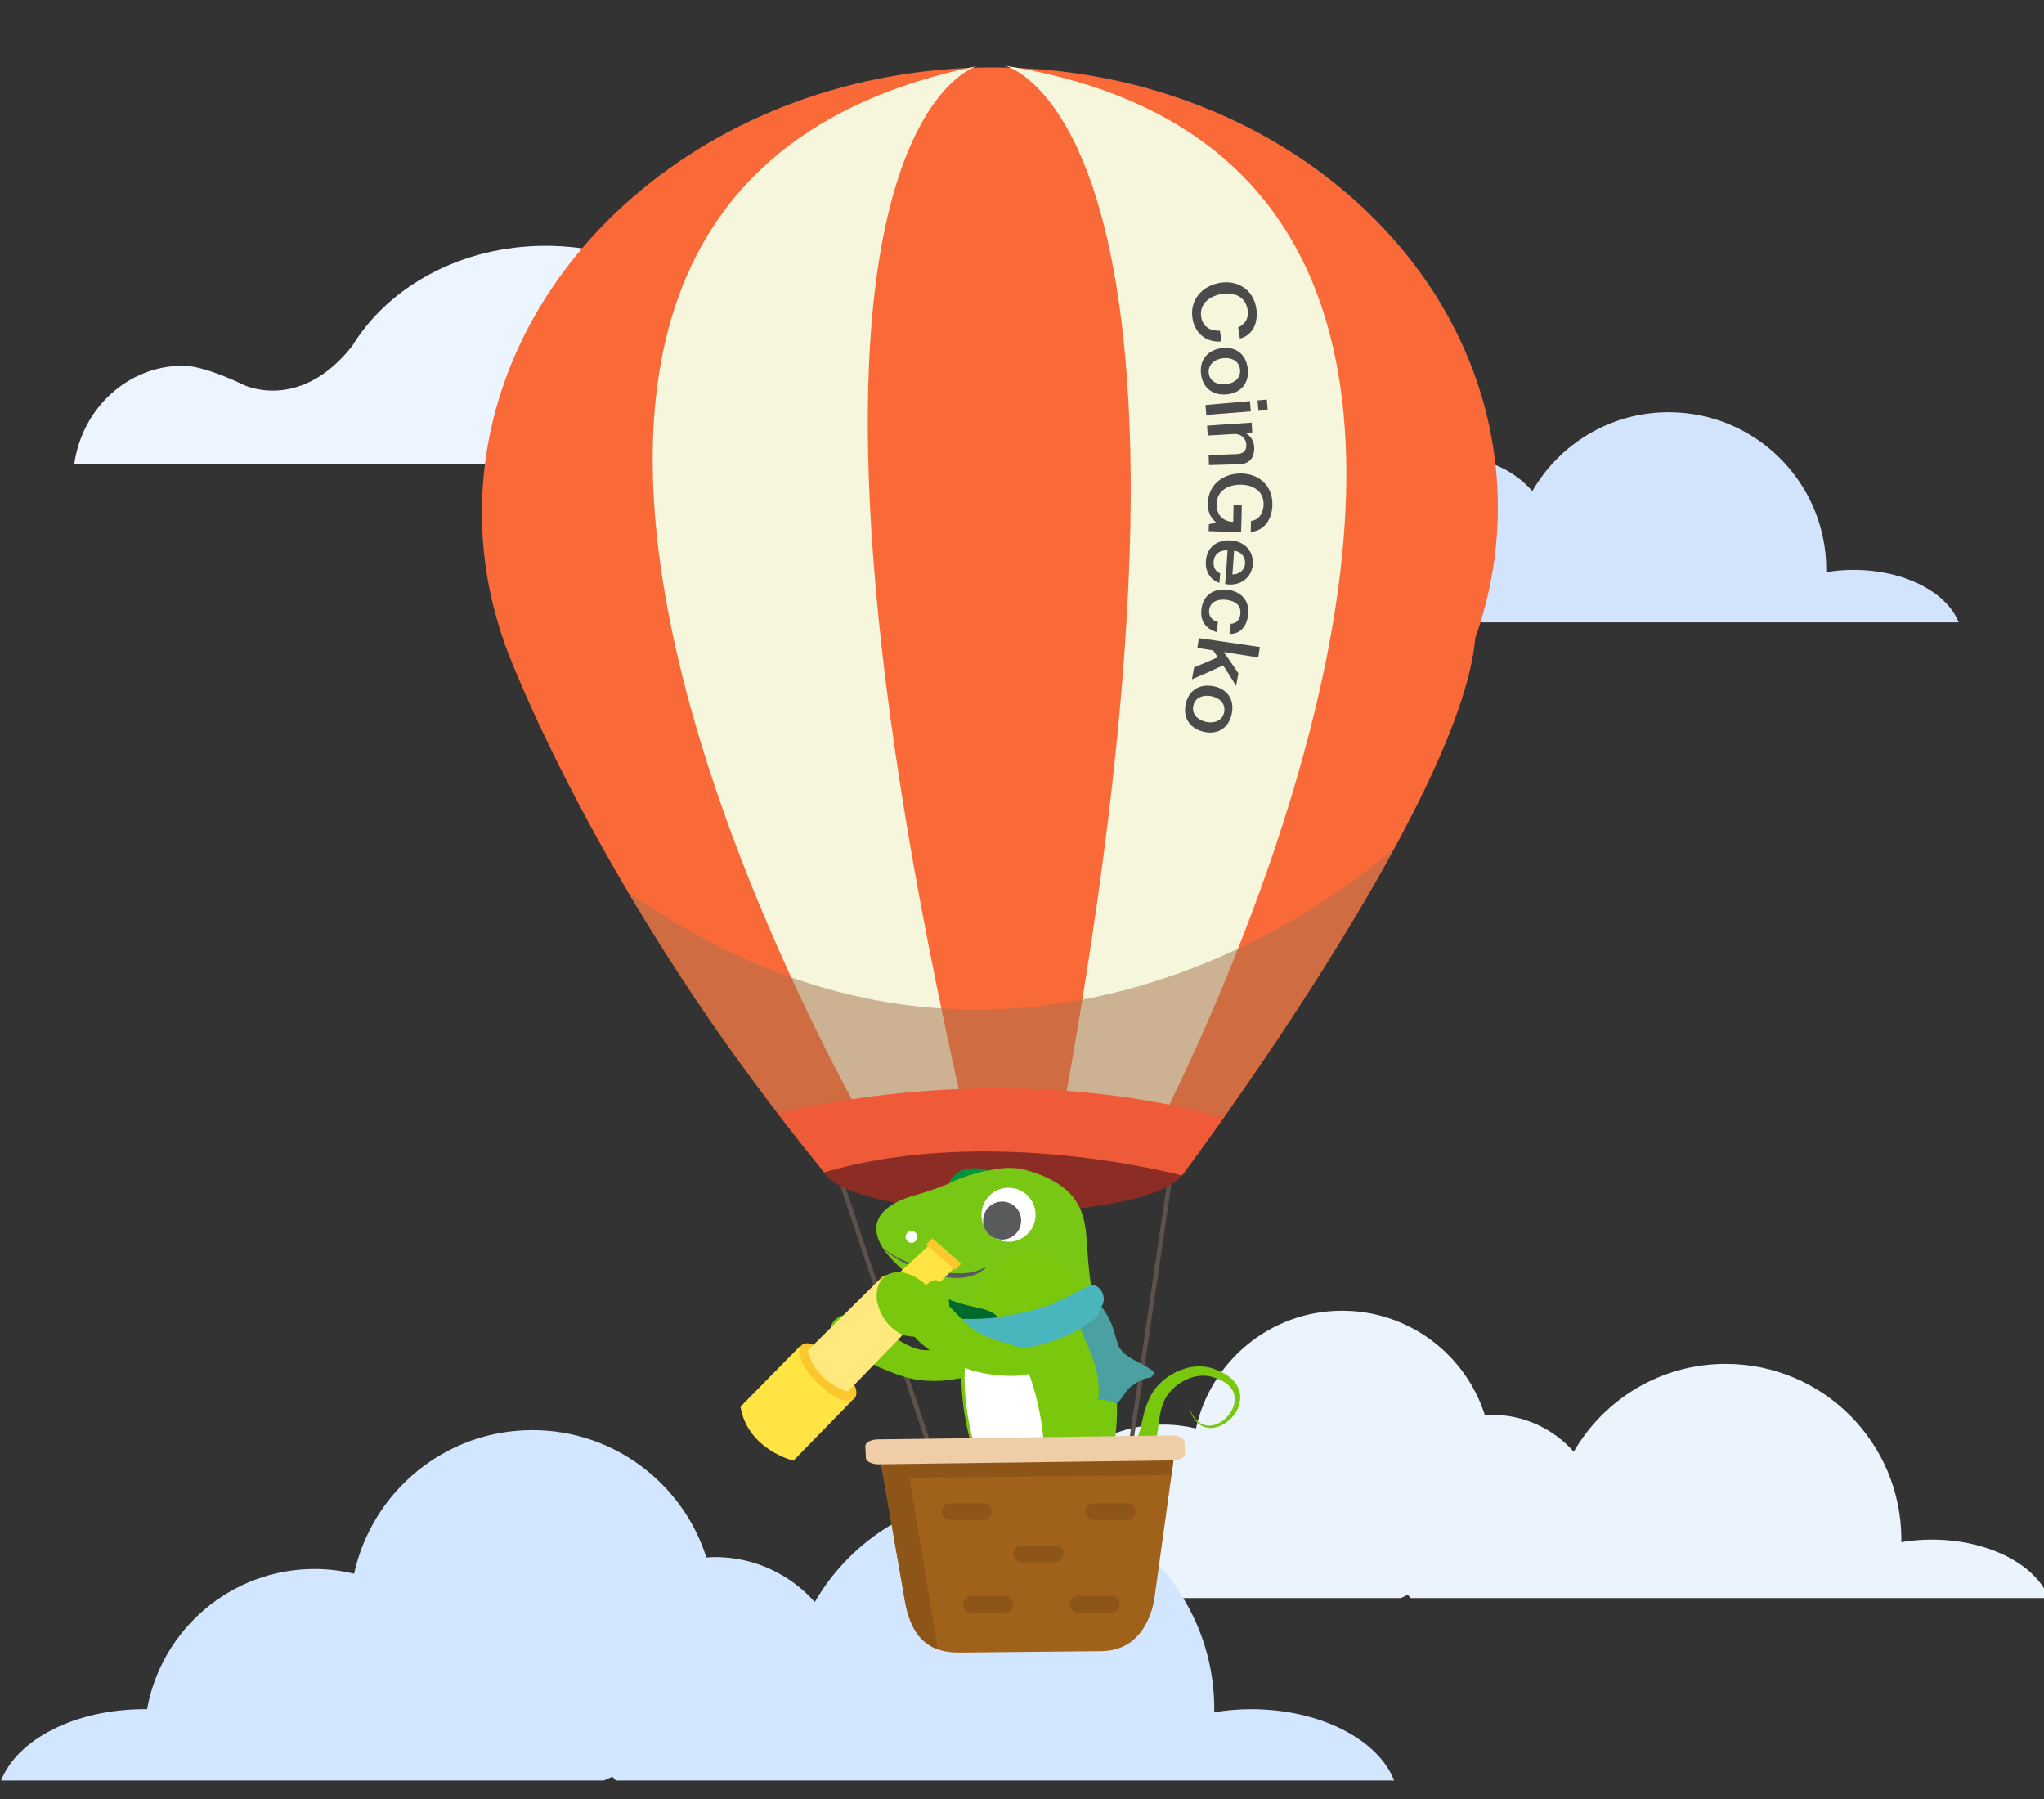 <svg xmlns="http://www.w3.org/2000/svg" viewBox="0 0 1000 880" width="1000" height="880" preserveAspectRatio="xMidYMid meet" style="width: 100%; height: 100%; transform: translate3d(0px, 0px, 0px);"><rect x="0" y="0" width="1000" height="880" fill="#333333" stroke="none"/><defs><clipPath id="__lottie_element_2"><rect width="1000" height="880" x="0" y="0"></rect></clipPath></defs><g clip-path="url(#__lottie_element_2)"><g style="display: block;" transform="matrix(1.08,0,0,1.08,-40,-75)" opacity="1"><g opacity="1" transform="matrix(1,0,0,1,1.354,7.662)"><g opacity="1" transform="matrix(1,0,0,1,705.065,720.513)"><path fill="rgb(235,243,252)" fill-opacity="1" d=" M-34.836,65.07 C-33.774,64.616 -32.725,64.143 -31.691,63.638 C-31.273,64.139 -30.795,64.587 -30.357,65.07 C-30.357,65.07 258.752,65.07 258.752,65.07 C252.814,49.866 231.301,38.584 205.593,38.584 C200.847,38.584 196.266,39.008 191.874,39.73 C191.88,39.344 191.932,38.97 191.932,38.584 C191.932,-5.365 156.305,-40.992 112.356,-40.992 C82.926,-40.992 57.291,-24.973 43.523,-1.22 C34.421,-11.449 21.196,-17.928 6.427,-17.928 C5.354,-17.928 4.307,-17.834 3.252,-17.768 C-5.443,-45.191 -31.087,-65.07 -61.388,-65.07 C-93.865,-65.07 -120.977,-42.225 -127.614,-11.737 C-132.313,-12.848 -137.189,-13.497 -142.228,-13.497 C-173.377,-13.497 -199.222,8.998 -204.539,38.618 C-204.894,38.613 -205.238,38.584 -205.594,38.584 C-231.302,38.584 -252.817,49.866 -258.753,65.07 C-258.753,65.07 -34.836,65.07 -34.836,65.07z"></path></g><g opacity="1" transform="matrix(1,0,0,1,351.703,788.877)"><path fill="rgb(211,230,255)" fill-opacity="1" d=" M-42.477,79.346 C-41.184,78.792 -39.902,78.215 -38.644,77.599 C-38.132,78.21 -37.55,78.756 -37.015,79.346 C-37.015,79.346 315.52,79.346 315.52,79.346 C308.281,60.807 282.046,47.049 250.698,47.049 C244.911,47.049 239.326,47.567 233.971,48.448 C233.977,47.977 234.041,47.521 234.041,47.049 C234.041,-6.542 190.598,-49.985 137.008,-49.985 C101.12,-49.985 69.86,-30.452 53.073,-1.487 C41.974,-13.96 25.847,-21.861 7.837,-21.861 C6.53,-21.861 5.252,-21.747 3.966,-21.666 C-6.636,-55.104 -37.905,-79.346 -74.854,-79.346 C-114.457,-79.346 -147.516,-51.488 -155.61,-14.31 C-161.339,-15.666 -167.286,-16.458 -173.43,-16.458 C-211.414,-16.458 -242.928,10.972 -249.412,47.09 C-249.844,47.084 -250.264,47.049 -250.698,47.049 C-282.046,47.049 -308.281,60.807 -315.52,79.346 C-315.52,79.346 -42.477,79.346 -42.477,79.346z"></path></g><g opacity="1" transform="matrix(1,0,0,1,284.709,222.452)"><path fill="rgb(236,244,255)" fill-opacity="1" d=" M215.363,49.342 C213.131,26.16 192.142,7.986 166.565,7.986 C155.451,7.986 144.106,15.447 136.484,17.409 C102.799,26.079 86.165,-3.395 86.165,-3.395 C86.165,-3.395 86.156,-3.359 86.156,-3.359 C69.859,-30.639 36.587,-49.342 -1.841,-49.342 C-40.096,-49.342 -73.243,-30.804 -89.619,-3.722 C-89.619,-3.722 -89.619,-3.773 -89.619,-3.773 C-113.426,26.194 -138.735,13.613 -138.735,13.613 C-138.735,13.613 -156.023,4.972 -166.164,4.972 C-191.117,4.972 -211.777,24.23 -215.363,49.342 C-215.363,49.342 215.363,49.342 215.363,49.342z"></path></g><g opacity="1" transform="matrix(1,0,0,1,690.769,285.269)"><path fill="rgb(210,228,252)" fill-opacity="1" d=" M-31.257,58.389 C-30.305,57.981 -29.362,57.556 -28.436,57.103 C-28.06,57.553 -27.631,57.955 -27.237,58.389 C-27.237,58.389 232.185,58.389 232.185,58.389 C226.858,44.746 207.553,34.622 184.485,34.622 C180.226,34.622 176.116,35.003 172.175,35.651 C172.18,35.305 172.226,34.97 172.226,34.622 C172.226,-4.814 140.258,-36.783 100.822,-36.783 C74.413,-36.783 51.41,-22.409 39.056,-1.095 C30.889,-10.273 19.021,-16.087 5.768,-16.087 C4.806,-16.087 3.866,-16.003 2.92,-15.943 C-4.883,-40.55 -27.893,-58.389 -55.082,-58.389 C-84.226,-58.389 -108.553,-37.889 -114.509,-10.531 C-118.726,-11.528 -123.101,-12.111 -127.622,-12.111 C-155.573,-12.111 -178.765,8.074 -183.536,34.653 C-183.854,34.648 -184.163,34.622 -184.483,34.622 C-207.551,34.622 -226.857,44.746 -232.184,58.389 C-232.184,58.389 -31.257,58.389 -31.257,58.389z"></path></g></g><g opacity="1" transform="matrix(1,0,0,1,0.007,-23.47)"><g opacity="1" transform="matrix(1,0,0,1,0,0)"><g opacity="1" transform="matrix(1,0,0,1,484.486,373.547)"><path fill="rgb(250,106,57)" fill-opacity="1" d=" M231.029,-54.579 C228.631,-165.277 123.681,-252.783 -3.381,-250.03 C-130.443,-247.276 -231.504,-155.306 -229.106,-44.608 C-228.693,-25.552 -225.176,-7.207 -219.095,10.132 C-219.105,10.134 -219.163,10.145 -219.163,10.145 C-219.163,10.145 -178.527,123.709 -72.008,252.783 C-72.008,252.783 87.934,251.818 87.934,251.818 C87.934,251.818 214.109,83.854 220.832,8.538 C220.837,8.489 220.829,8.444 220.834,8.394 C227.867,-11.505 231.504,-32.665 231.029,-54.579z"></path></g><g opacity="1" transform="matrix(1,0,0,1,326.481,373.306)"><path fill="rgb(245,246,220)" fill-opacity="1" d=" M152.986,-250.395 C152.986,-250.395 41.763,-220.015 153.329,249.563 C153.329,249.563 114.888,250.395 114.888,250.395 C114.888,250.395 -153.329,-187.818 152.986,-250.395z"></path></g><g opacity="1" transform="matrix(1,0,0,1,646.637,372.678)"><path fill="rgb(245,246,220)" fill-opacity="1" d=" M-94.539,249.304 C-94.539,249.304 154.369,-200.759 -154.37,-250.01 C-154.37,-250.01 -41.891,-223.959 -133.013,250.01"></path></g><g opacity="1" transform="matrix(1,0,0,1,494.905,552.104)"><path fill="rgb(164,111,74)" fill-opacity="0.5" d=" M-173.621,-55.42 C-173.621,-55.42 -147.841,-11.92 -124.759,19.362 C-101.217,51.266 -100.819,51.759 -84.532,71.814 C-84.532,71.814 75.84,74.98 75.84,74.98 C75.84,74.98 100.349,42.435 125.766,4.029 C145.016,-25.058 160.622,-51.078 173.622,-74.981 C173.622,-74.981 12.029,75.463 -173.621,-55.42z"></path></g><g opacity="1" transform="matrix(1,0,0,1,437.442,686.091)"><path stroke-linecap="butt" stroke-linejoin="miter" fill-opacity="0" stroke-miterlimit="10" stroke="rgb(93,82,75)" stroke-opacity="1" stroke-width="2" d=" M-21.246,-63.796 C-21.246,-63.796 21.246,63.795 21.246,63.795"></path></g><g opacity="1" transform="matrix(1,0,0,1,558.474,684.784)"><path stroke-linecap="butt" stroke-linejoin="miter" fill-opacity="0" stroke-miterlimit="10" stroke="rgb(93,82,75)" stroke-opacity="1" stroke-width="2" d=" M9.202,-62.445 C9.202,-62.445 -9.201,62.445 -9.201,62.445"></path></g><g opacity="1" transform="matrix(1,0,0,1,491.481,622.047)"><path fill="rgb(139,44,37)" fill-opacity="1" d=" M81.877,0 C81.877,11.031 45.41,19.974 0.425,19.974 C-44.559,19.974 -81.877,10.226 -81.877,-0.805 C-81.877,-11.836 -44.559,-19.974 0.425,-19.974 C45.41,-19.974 81.877,-11.031 81.877,0z"></path></g><g opacity="1" transform="matrix(1,0,0,1,490.469,597.793)"><path fill="rgb(239,91,57)" fill-opacity="1" d=" M-100.91,-0.479 C-100.91,-0.479 -2.405,-27.499 100.91,1.405 C100.91,1.405 81.82,27.5 81.82,27.5 C81.82,27.5 -5.071,3.987 -80.097,26.125 C-80.097,26.125 -100.91,-0.479 -100.91,-0.479z"></path></g><g opacity="1" transform="matrix(1,0.015,-0.015,1,497.235,72.195)"><g opacity="1" transform="matrix(1,0,0,1,96.688,160.205)"><path fill="rgb(75,75,75)" fill-opacity="1" d=" M6.491,7.242 C9.498,5.833 11.431,3.239 10.612,-1.021 C9.406,-7.287 3.655,-8.801 -1.585,-7.69 C-6.823,-6.578 -11.423,-2.991 -10.271,2.997 C-9.435,7.342 -5.832,9.167 -1.758,8.861 C-1.416,10.805 -1.25,11.779 -0.928,13.726 C-7.59,14.416 -12.895,10.462 -14.187,3.751 C-15.784,-4.551 -10.453,-10.937 -2.671,-12.677 C5.112,-14.416 12.858,-10.591 14.528,-1.774 C15.784,4.86 13.196,10.726 7.357,12.316 C7.022,10.285 6.848,9.27 6.491,7.242z"></path></g><g opacity="1" transform="matrix(1,0,0,1,97.267,187.266)"><path fill="rgb(75,75,75)" fill-opacity="1" d=" M-1.533,-10.301 C4.568,-11.267 9.618,-8.091 10.537,-1.301 C11.455,5.49 7.43,9.885 1.292,10.574 C-4.885,11.267 -9.7,8.041 -10.576,1.555 C-11.454,-4.931 -7.672,-9.328 -1.533,-10.301z M0.757,6.007 C4.21,5.585 7.61,3.313 7.049,-0.829 C6.49,-4.971 2.607,-6.261 -0.835,-5.75 C-4.315,-5.234 -7.633,-2.933 -7.09,1.084 C-6.547,5.1 -2.736,6.434 0.757,6.007z"></path></g><g opacity="1" transform="matrix(1,0,0,1,103.028,203.612)"><path fill="rgb(75,75,75)" fill-opacity="1" d=" M13.647,-3.675 C13.844,-1.777 13.938,-0.827 14.116,1.074 C14.116,1.074 9.912,1.467 9.912,1.467 C9.736,-0.417 9.643,-1.358 9.448,-3.24 C11.128,-3.414 11.967,-3.502 13.647,-3.675z M5.988,-2.882 C6.181,-1.013 6.273,-0.079 6.448,1.791 C-1.601,2.544 -5.625,2.921 -13.675,3.675 C-13.842,1.884 -13.93,0.99 -14.116,-0.799 C-6.074,-1.632 -2.054,-2.049 5.988,-2.882z"></path></g><g opacity="1" transform="matrix(1,0,0,1,100.657,220.25)"><path fill="rgb(75,75,75)" fill-opacity="1" d=" M9.268,-9.761 C9.414,-7.988 9.484,-7.1 9.614,-5.326 C8.428,-5.239 7.835,-5.197 6.651,-5.11 C6.622,-5.075 6.607,-5.058 6.579,-5.023 C8.902,-3.799 10.438,-1.462 10.603,1.335 C10.875,5.942 8.645,8.967 4.115,9.162 C-1.431,9.402 -4.204,9.522 -9.751,9.761 C-9.828,7.967 -9.871,7.069 -9.966,5.274 C-4.891,5.005 -2.354,4.871 2.721,4.602 C5.878,4.353 7.181,2.971 7.012,0.236 C6.82,-2.866 4.33,-4.696 1.366,-4.48 C-3.391,-4.134 -5.77,-3.96 -10.527,-3.614 C-10.657,-5.407 -10.726,-6.302 -10.874,-8.093 C-2.817,-8.76 1.211,-9.094 9.268,-9.761z"></path></g><g opacity="1" transform="matrix(1,0,0,1,105.275,246.776)"><path fill="rgb(75,75,75)" fill-opacity="1" d=" M-14.064,13.125 C-14.035,11.865 -14.023,11.235 -14.003,9.975 C-12.685,9.696 -12.026,9.556 -10.708,9.272 C-13.642,6.573 -14.601,4.183 -14.617,0.761 C-14.654,-7.655 -8.234,-12.914 -0.264,-13.186 C7.706,-13.459 14.584,-8.329 14.624,0.63 C14.654,7.161 11.286,12.589 4.976,13.23 C5.021,11.228 5.038,10.228 5.06,8.225 C8.74,7.774 10.654,4.384 10.637,0.647 C10.609,-5.706 5.236,-8.238 -0.118,-8.113 C-5.472,-7.988 -10.609,-5.28 -10.628,0.743 C-10.644,5.783 -7.729,8.636 -3.001,8.776 C-2.961,5.711 -2.954,4.179 -2.964,1.113 C-1.479,1.107 -0.737,1.105 0.749,1.1 C0.767,6.044 0.744,8.517 0.631,13.46 C-5.247,13.327 -8.186,13.259 -14.064,13.125z"></path></g><g opacity="1" transform="matrix(1,0,0,1,100.836,274.356)"><path fill="rgb(75,75,75)" fill-opacity="1" d=" M-0.941,-5.859 C-4.105,-5.989 -6.976,-4.359 -7.176,-0.596 C-7.314,2.018 -6.286,3.667 -4.114,4.607 C-4.223,6.329 -4.283,7.19 -4.409,8.911 C-8.742,7.592 -10.925,3.657 -10.689,-0.784 C-10.352,-7.15 -5.857,-10.593 0.355,-10.4 C6.099,-10.222 10.926,-6.115 10.592,0.221 C10.239,6.928 4.169,10.592 -1.818,9.384 C-1.367,3.291 -1.191,0.242 -0.941,-5.859z M1.988,-5.739 C1.812,-1.441 1.699,0.707 1.424,5 C4.243,5.019 6.913,3.18 7.079,0.035 C7.249,-3.191 4.991,-5.495 1.988,-5.739z"></path></g><g opacity="1" transform="matrix(1,0,0,1,99.149,296.143)"><path fill="rgb(75,75,75)" fill-opacity="1" d=" M2.713,5.553 C5.201,5.464 6.734,3.738 6.995,1.172 C7.24,-1.23 6.342,-4.721 0.229,-5.267 C-3.12,-5.567 -6.784,-4.381 -7.18,-0.47 C-7.444,2.136 -5.94,4.138 -3.115,4.899 C-3.319,6.717 -3.424,7.625 -3.646,9.441 C-8.744,7.969 -11.208,4.387 -10.68,-0.826 C-10.036,-7.175 -5.308,-10.313 0.615,-9.843 C6.694,-9.36 11.209,-5.487 10.499,1.488 C9.998,6.411 7.156,10.313 2.174,10.154 C2.399,8.315 2.507,7.394 2.713,5.553z"></path></g><g opacity="1" transform="matrix(1,0,0,1,99.914,319.116)"><path fill="rgb(75,75,75)" fill-opacity="1" d=" M15.26,-7.074 C15.013,-5.179 14.884,-4.233 14.617,-2.341 C8.331,-3.226 5.188,-3.669 -1.098,-4.554 C1.672,-0.791 3.038,1.117 5.732,4.989 C5.368,7.272 5.18,8.412 4.788,10.692 C2.413,6.966 1.206,5.126 -1.24,1.494 C-6.83,4.2 -9.635,5.504 -15.26,8.012 C-14.884,5.846 -14.701,4.762 -14.352,2.593 C-10.081,0.751 -7.949,-0.197 -3.695,-2.149 C-4.557,-3.386 -4.991,-4.001 -5.861,-5.224 C-8.725,-5.628 -10.156,-5.83 -13.021,-6.233 C-12.769,-8.016 -12.648,-8.908 -12.415,-10.692 C-1.344,-9.245 4.19,-8.521 15.26,-7.074z"></path></g><g opacity="1" transform="matrix(1,0,0,1,92.477,340.582)"><path fill="rgb(75,75,75)" fill-opacity="1" d=" M1.938,-10.49 C8.021,-9.419 11.761,-4.771 10.415,1.967 C9.07,8.704 3.829,11.567 -2.199,10.221 C-8.265,8.864 -11.762,4.228 -10.476,-2.207 C-9.191,-8.643 -4.183,-11.568 1.938,-10.49z M-1.214,5.71 C2.188,6.435 6.146,5.387 6.967,1.277 C7.787,-2.832 4.537,-5.316 1.117,-5.954 C-2.341,-6.6 -6.231,-5.502 -7.026,-1.518 C-7.822,2.467 -4.655,4.977 -1.214,5.71z"></path></g></g></g><g opacity="1" transform="matrix(0.919,-0.395,0.395,0.919,-240.407,245.849)"><g opacity="1" transform="matrix(1,0,0,1,433.685,677.014)"><path fill="rgb(121,200,13)" fill-opacity="1" d=" M-11.477,0.778 C-9.797,6.392 -6.822,10.126 -1.967,12.133 C5.061,13.699 13.176,10.55 13.331,0.651 C13.382,-2.771 10.026,-12.218 5.029,-6.159 C-3.924,-13.699 -13.383,-9.844 -11.477,0.778z"></path></g><g opacity="1" transform="matrix(1,0,0,1,0.5,0.5)"><path fill="rgb(121,200,13)" fill-opacity="1" d="M0 0"></path></g><g opacity="1" transform="matrix(1,0,0,1,455.879,695.983)"><path fill="rgb(121,200,13)" fill-opacity="1" d=" M3.912,15.714 C-7.348,11.5 -11.573,6.964 -18.979,-0.498 C-20.584,-2.115 -22.083,-4.353 -23.285,-6.805 C-23.285,-6.805 -23.75,-13.182 -23.75,-13.182 C-23.311,-15.742 -18.38,-19.72 -15.187,-19.172 C-15.187,-19.172 -10.603,-15.536 -10.603,-15.536 C-7.206,-9.852 -4.061,-4.396 0.935,-0.887 C6.459,2.997 17.557,2.495 21.631,5.691 C23.75,7.357 20.385,17.395 21.429,19.467 C19.807,19.72 16.742,18.981 14.473,18.576 C11.653,18.074 6.188,16.567 3.912,15.714z"></path></g></g><g opacity="1" transform="matrix(1,0,0,1,0,0)"><g opacity="1" transform="matrix(1,0,0,1,482.486,674.219)"><path fill="rgb(121,199,21)" fill-opacity="1" d=" M-29.622,-40.333 C-25.011,-41.617 -20.231,-43.457 -15.384,-45.312 C-15.095,-46.519 -14.007,-48.017 -11.822,-49.839 C-8.642,-52.54 -2.723,-52.409 2.379,-51.148 C8.042,-52.422 13.624,-52.839 18.967,-51.5 C62.638,-38.989 37.512,-9.811 53.291,19.942 C50.953,24.769 26.009,52.839 -9.594,44.882 C-9.594,44.882 2.902,15.682 -24.494,1.328 C-46.714,-10.314 -62.637,-31.677 -29.622,-40.333z"></path></g><g opacity="1" transform="matrix(1,0,0,1,449.919,653.151)"><path fill="rgb(255,255,255)" fill-opacity="1" d=" M-2.656,-0.039 C-2.675,1.426 -1.504,2.633 -0.041,2.651 C1.424,2.675 2.629,1.503 2.652,0.036 C2.675,-1.428 1.501,-2.632 0.036,-2.652 C-1.428,-2.675 -2.631,-1.506 -2.656,-0.039z"></path></g><g opacity="1" transform="matrix(1,0,0,1,475.983,624.884)"><path fill="rgb(0,149,59)" fill-opacity="1" d=" M8.882,-1.814 C5.691,-1.619 -5.886,2.029 -8.882,4.022 C-6.346,-3.149 2.031,-4.022 8.882,-1.814z"></path></g><g opacity="1" transform="matrix(1,0,0,1,0,1.75)"><g opacity="1" transform="matrix(1,0,0,1,493.893,641.359)"><path fill="rgb(255,255,255)" fill-opacity="1" d=" M-12.246,-0.124 C-12.314,6.641 -6.886,12.176 -0.124,12.244 C6.638,12.312 12.177,6.888 12.245,0.123 C12.314,-6.638 6.885,-12.175 0.122,-12.243 C-6.639,-12.312 -12.178,-6.885 -12.246,-0.124z"></path></g><g opacity="1" transform="matrix(1,0,0,1,491,644)"><path fill="rgb(88,90,92)" fill-opacity="1" d=" M-8.614,-0.086 C-8.662,4.672 -4.843,8.564 -0.088,8.612 C4.67,8.66 8.566,4.845 8.614,0.087 C8.662,-4.67 4.844,-8.565 0.086,-8.612 C-4.67,-8.661 -8.566,-4.843 -8.614,-0.086z"></path></g></g><g opacity="1" transform="matrix(1,0,0,1,486.888,689.682)"><path fill="rgb(121,199,21)" fill-opacity="1" d=" M-49.599,-31.272 C-39.749,-24.181 -28.516,-18.763 -12.51,-18.602 C-5.019,-18.527 -3.418,-26.471 1.493,-22.518 C4.031,-20.477 12.998,-15.882 20.153,-16.151 C27.372,-16.422 38.94,-20.501 42.33,-35.731 C43.455,-20.455 43.997,-9.201 49.599,3.745 C37.997,21.907 10.644,35.731 -13.996,29.419 C-11.158,10.912 -27.172,-7.408 -36.203,-16.79 C-39.624,-20.342 -46.186,-26.153 -49.599,-31.272z"></path></g><g opacity="1" transform="matrix(1,0,0,1,460.769,665.368)"><path fill="rgb(88,90,92)" fill-opacity="1" d=" M-23.1,-6.497 C-20.048,-3.66 -16.403,-1.541 -12.689,0.333 C-8.938,2.149 -5.019,3.64 -0.969,4.732 C3.067,5.819 7.286,6.651 11.568,6.308 C15.777,5.98 20.233,4.548 23.1,1.377 C23.1,1.377 22.969,1.22 22.969,1.22 C19.448,3.438 15.454,4.191 11.463,4.268 C7.473,4.331 3.412,3.993 -0.584,3.144 C-4.57,2.277 -8.487,1.007 -12.267,-0.598 C-16.037,-2.198 -19.764,-4.048 -22.967,-6.651 C-22.967,-6.651 -23.1,-6.497 -23.1,-6.497z"></path></g><g opacity="1" transform="matrix(1,0,0,1,507.77,723.036)"><path fill="rgb(121,200,13)" fill-opacity="1" d=" M-34.714,3.414 C-31.282,38.309 -12.96,65.065 6.213,63.18 C25.386,61.294 38.146,31.479 34.715,-3.414 C31.283,-38.304 12.958,-65.065 -6.215,-63.179 C-25.388,-61.293 -38.146,-31.476 -34.714,3.414z"></path></g><g opacity="1" transform="matrix(1,0,0,1,492.033,735.221)"><path fill="rgb(255,255,255)" fill-opacity="1" d=" M-15.838,3.161 C-11.046,27.178 -0.073,45.231 8.676,43.485 C17.423,41.74 20.63,20.857 15.839,-3.159 C11.047,-27.176 0.071,-45.231 -8.676,-43.485 C-17.425,-41.739 -20.63,-20.856 -15.838,3.161z"></path></g><g opacity="1" transform="matrix(1,0,0,1,564.146,741.271)"><path fill="rgb(121,200,13)" fill-opacity="1" d=" M-34.994,18.723 C-30.166,17.709 -25.496,15.655 -21.248,12.932 C-20.194,12.25 -19.172,11.528 -18.214,10.753 C-17.756,10.413 -17.195,9.891 -16.885,9.653 C-16.885,9.653 -16.122,8.926 -16.122,8.926 C-16.122,8.926 -15.547,8.347 -15.547,8.347 C-13.951,6.68 -12.685,4.823 -11.786,2.669 C-9.913,-1.548 -9.608,-7.589 -7.136,-13.46 C-6.836,-14.185 -6.502,-14.899 -6.149,-15.601 C-6.149,-15.601 -5.644,-16.573 -5.644,-16.573 C-5.422,-16.967 -5.192,-17.385 -4.971,-17.715 C-4.079,-19.115 -3.057,-20.374 -1.94,-21.505 C0.294,-23.763 2.857,-25.588 5.65,-26.947 C8.439,-28.303 11.473,-29.201 14.597,-29.435 C17.694,-29.711 20.98,-29.127 23.736,-28.003 C26.509,-26.929 29.264,-25.474 31.455,-23.182 C33.668,-20.943 34.994,-17.621 34.667,-14.466 C34.391,-11.31 32.891,-8.505 30.896,-6.318 C28.887,-4.138 26.301,-2.45 23.382,-1.815 C20.484,-1.124 17.217,-1.97 15.19,-4.089 C13.121,-6.16 12.07,-8.908 11.424,-11.62 C12.259,-8.96 13.522,-6.329 15.605,-4.54 C17.656,-2.708 20.556,-2.214 23.087,-3.002 C28.142,-4.551 32.113,-9.602 32.226,-14.59 C32.277,-17.082 31.153,-19.368 29.308,-21.009 C27.475,-22.676 25.059,-23.775 22.549,-24.535 C17.622,-26.159 12.428,-24.991 8.119,-22.376 C5.969,-21.07 4.04,-19.387 2.493,-17.494 C0.902,-15.597 -0.035,-13.554 -0.803,-11.117 C-1.545,-8.745 -1.923,-6.234 -2.265,-3.47 C-2.617,-0.723 -2.968,2.341 -3.97,5.485 C-4.938,8.632 -6.594,11.683 -8.662,14.272 C-8.662,14.272 -9.485,15.269 -9.485,15.269 C-9.485,15.269 -10.177,16.065 -10.177,16.065 C-10.885,16.794 -11.316,17.266 -11.926,17.837 C-13.06,18.94 -14.246,19.957 -15.471,20.921 C-20.34,24.734 -25.875,27.814 -31.905,29.711 C-31.905,29.711 -34.994,18.723 -34.994,18.723z"></path></g><g opacity="1" transform="matrix(1,0,0,1,539.966,706.059)"><path fill="rgb(75,160,162)" fill-opacity="1" d=" M-16.063,-22.447 C-15.952,-25.346 -13.144,-25.898 -10.301,-25.407 C-8.03,-25.014 -5.976,-23.778 -4.516,-21.995 C-1.832,-18.718 0.223,-14.927 1.516,-10.894 C2.219,-8.7 2.698,-6.434 3.495,-4.272 C5.939,2.365 14.825,3.658 20.023,8.499 C20.295,8.753 18.344,10.965 17.972,10.937 C15.12,10.729 10.249,13.907 8.238,15.949 C6.532,17.681 5.511,19.994 3.802,21.723 C1.711,23.839 0.735,20.407 -2.103,21.338 C-2.369,21.425 -2.637,21.216 -2.625,20.935 C-2.625,20.935 -2.625,20.921 -2.625,20.921 C-2.61,20.639 -2.88,20.425 -3.145,20.52 C-3.732,20.733 -4.342,20.877 -4.961,20.95 C-5.208,20.978 -5.413,20.765 -5.39,20.518 C-4.272,9.002 -7.987,1.688 -12.471,-8.979 C-14.294,-13.316 -16.609,-17.775 -16.063,-22.447z"></path></g><g opacity="1" transform="matrix(1,0,0,1,499.201,690.408)"><path fill="rgb(73,181,188)" fill-opacity="1" d=" M32.136,-15.521 C36.602,-15.476 38.541,-10.432 37.625,-7.521 C36.71,-4.609 35.539,-4.89 35.472,-1.838 C30.834,2.83 23.437,6.484 17.513,8.849 C6.805,13.125 -4.941,14.54 -16.442,15.352 C-18.835,15.521 -25.217,15.091 -27.543,14.501 C-29.868,13.912 -32.1,12.427 -32.958,10.187 C-33.503,8.762 -33.475,7.111 -34.32,5.841 C-35.121,4.637 -36.052,4.023 -37.073,3 C-38.095,1.976 -38.541,0.012 -37.323,-0.767 C-36.793,-1.105 -36.612,-1.165 -35.989,-1.081 C-18.905,1.212 -3.99,-1.244 10.235,-5.333 C14.513,-6.562 28.138,-13.563 32.136,-15.521z"></path></g><g opacity="1" transform="matrix(1,0,0,1,477.839,736.871)"><path fill="rgb(0,177,83)" fill-opacity="1" d=" M0.287,-0.136 C0.232,-0.092 0.172,-0.053 0.112,-0.019 C-0.013,0.059 -0.152,0.112 -0.286,0.135 C-0.266,0.092 -0.047,-0.001 0.287,-0.136z"></path></g><g opacity="1" transform="matrix(1,0,0,1,477.839,736.871)"><path fill="rgb(0,177,83)" fill-opacity="1" d=" M0.287,-0.136 C-0.047,-0.001 -0.266,0.092 -0.286,0.135 C-0.172,0.093 -0.037,0.039 0.112,-0.019 C0.172,-0.053 0.232,-0.092 0.287,-0.136z"></path></g><g opacity="1" transform="matrix(1,0,0,1,466.105,677.615)"><path fill="rgb(0,106,44)" fill-opacity="1" d=" M-23.016,-12.706 C-20.084,-9.624 -16.947,-6.719 -14.919,-4.608 C-10.994,-0.534 -5.752,5.231 -1.308,11.961 C1.577,12.323 4.403,12.54 7.172,12.643 C12.649,12.842 17.908,12.572 23.016,11.953 C16.727,4.703 4.849,10.917 -17.839,-7.52"></path></g></g><g opacity="1" transform="matrix(0.968,-0.25,0.25,0.968,-161.508,150.761)"><g opacity="1" transform="matrix(0.978,-0.208,0.208,0.978,-119.184,113.108)"><g opacity="1" transform="matrix(1,0,0,1,402.752,675.858)"><path fill="rgb(250,199,44)" fill-opacity="1" d=" M4.4,-3.58 C4.4,-3.58 11.097,11.725 5.063,14.814 C-0.972,17.903 -9.331,0.035 -9.331,0.035 C-9.331,0.035 -11.097,-17.094 -5.176,-17.499 C0.744,-17.903 4.4,-3.58 4.4,-3.58z"></path></g><g opacity="1" transform="matrix(1,0,0,1,380.143,681.042)"><path fill="rgb(255,228,68)" fill-opacity="1" d=" M-9.807,22.601 C-9.807,22.601 -26.213,8.852 -20.363,-9.988 C-20.363,-9.988 16.249,-22.602 16.249,-22.602 C16.249,-22.602 11.203,-18.093 15.013,-5.863 C18.823,6.369 23.486,9.321 26.212,10.027 C26.212,10.027 -9.807,22.601 -9.807,22.601z"></path></g><g opacity="1" transform="matrix(1,0,0,1,447.295,657.622)"><path fill="rgb(250,199,44)" fill-opacity="1" d=" M4.066,13.121 C4.066,13.121 -9.445,6.907 -4.381,-10.392 C-4.381,-10.392 0.785,-13.124 4.912,-0.617 C9.445,13.124 4.934,12.765 4.066,13.121z"></path></g><g opacity="1" transform="matrix(1,0,0,1,423.162,666.919)"><path fill="rgb(255,233,125)" fill-opacity="1" d=" M-16.814,19.689 C-16.814,19.689 -28.2,9.761 -24.751,-5.048 C-24.751,-5.048 19.752,-19.689 19.752,-19.689 C19.752,-19.689 15.711,-4.839 28.2,3.824 C28.2,3.824 -16.814,19.689 -16.814,19.689z"></path></g><g opacity="1" transform="matrix(1,0,0,1,459.612,654.03)"><path fill="rgb(255,228,68)" fill-opacity="1" d=" M-9.086,12.085 C-9.086,12.085 -18.192,6.185 -14.972,-3.254 C-14.972,-3.254 12.077,-11.12 12.077,-11.12 C13.261,-4.166 15.687,-0.1 17.716,2.986 C17.716,2.986 -9.086,12.085 -9.086,12.085z"></path></g><g opacity="1" transform="matrix(1,0,0,1,0,0)"><path fill="rgb(251,200,45)" fill-opacity="1" d=" M471.686,641.617 C471.686,641.617 467.707,642.805 467.707,642.805 C467.707,642.805 474.479,659.001 474.479,659.001 C474.479,659.001 478.209,657.724 478.209,657.724 C478.209,657.724 471.686,641.617 471.686,641.617z"></path><path stroke-linecap="butt" stroke-linejoin="miter" fill-opacity="0" stroke-miterlimit="4" stroke="rgb(255,255,255)" stroke-opacity="1" stroke-width="0" d=" M471.686,641.617 C471.686,641.617 467.707,642.805 467.707,642.805 C467.707,642.805 474.479,659.001 474.479,659.001 C474.479,659.001 478.209,657.724 478.209,657.724 C478.209,657.724 471.686,641.617 471.686,641.617z"></path></g></g><g opacity="1" transform="matrix(1,0,0,1,0,0)"><g opacity="1" transform="matrix(1,0,0,1,460.305,667.859)"><path fill="rgb(121,200,13)" fill-opacity="1" d=" M-16.227,-4.096 C-16.324,3.387 -14.059,9.141 -8.762,13.596 C-0.566,18.426 10.841,18.017 14.918,6.125 C16.325,2.012 15.824,-10.803 7.184,-5.575 C-1.081,-18.426 -14.45,-17.724 -16.227,-4.096z"></path></g><g opacity="1" transform="matrix(1,0,0,1,0.5,0.5)"><path fill="rgb(121,200,13)" fill-opacity="1" d="M0 0"></path></g><g opacity="1" transform="matrix(1,0,0,1,485.101,689.961)"><path fill="rgb(121,200,13)" fill-opacity="1" d=" M9.325,21.762 C-5.989,17.567 -13.404,11.253 -23.137,1.442 C-25.247,-0.685 -27.217,-3.6 -28.8,-6.777 C-28.8,-6.777 -29.419,-14.941 -29.419,-14.941 C-28.844,-18.196 -22.372,-23.094 -18.178,-22.276 C-18.178,-22.276 -11.5,-18.581 -11.5,-18.581 C-7.031,-11.192 -3.547,-2.986 3.018,1.687 C10.278,6.855 17.675,10.662 23.026,14.901 C25.812,17.108 28.046,19.427 29.419,22.114 C27.289,22.376 24.613,22.75 21.615,22.903 C17.867,23.094 13.615,22.937 9.325,21.762z"></path></g></g></g><g opacity="1" transform="matrix(1,0,0,1,0,0)"><g opacity="1" transform="matrix(1,0,0,1,502.376,791.612)"><path fill="rgb(160,97,26)" fill-opacity="1" d=" M33.545,49.154 C33.545,49.154 -30.703,49.789 -30.703,49.789 C-43.999,49.92 -51.884,43.66 -55.191,27.778 C-55.191,27.778 -66.152,-35.225 -66.152,-35.225 C-66.325,-47.462 -55.657,-44.874 -42.361,-45.005 C-42.361,-45.005 46.061,-45.879 46.061,-45.879 C59.357,-46.01 66.153,-49.92 66.326,-37.683 C66.326,-37.683 57.405,26.666 57.405,26.666 C54.483,40.07 46.84,49.022 33.545,49.154z"></path></g><g opacity="1" transform="matrix(1,0,0,1,502.469,792.053)"><path fill="rgb(141,86,24)" fill-opacity="1" d=" M-53.455,-29.868 C-53.455,-29.868 65.255,-31.07 65.255,-31.07 C65.801,-34.959 66.409,-40.107 66.409,-40.107 C66.409,-40.107 54.71,-46.411 45.977,-46.325 C45.977,-46.325 -42.444,-45.451 -42.444,-45.451 C-55.74,-45.32 -66.408,-47.908 -66.236,-35.671 C-66.236,-35.671 -55.274,27.332 -55.274,27.332 C-53.392,36.371 -49.868,44.419 -40.634,47.908 C-40.634,47.908 -53.455,-29.868 -53.455,-29.868z"></path></g><g opacity="1" transform="matrix(1,0,0,1,501.444,749.607)"><path fill="rgb(238,205,167)" fill-opacity="1" d=" M66.805,4.753 C66.805,4.753 -66.262,6.537 -66.262,6.537 C-69.43,6.579 -72.088,5.244 -72.169,3.569 C-72.169,3.569 -72.418,-1.632 -72.418,-1.632 C-72.499,-3.307 -69.972,-4.712 -66.803,-4.754 C-66.803,-4.754 66.263,-6.536 66.263,-6.536 C69.431,-6.579 72.089,-5.245 72.17,-3.57 C72.17,-3.57 72.419,1.632 72.419,1.632 C72.499,3.306 69.973,4.711 66.805,4.753z"></path></g><g opacity="1" transform="matrix(1,0,0,1,474.945,777.554)"><path fill="rgb(141,86,24)" fill-opacity="1" d=" M7.495,3.812 C7.495,3.812 -7.495,3.812 -7.495,3.812 C-9.591,3.812 -11.307,2.096 -11.307,0 C-11.307,-2.096 -9.591,-3.812 -7.495,-3.812 C-7.495,-3.812 7.495,-3.812 7.495,-3.812 C9.592,-3.812 11.306,-2.096 11.306,0 C11.306,2.096 9.592,3.812 7.495,3.812z"></path></g><g opacity="1" transform="matrix(1,0,0,1,507.436,796.657)"><path fill="rgb(141,86,24)" fill-opacity="1" d=" M7.494,3.812 C7.494,3.812 -7.495,3.812 -7.495,3.812 C-9.591,3.812 -11.307,2.096 -11.307,-0.001 C-11.307,-2.097 -9.591,-3.812 -7.495,-3.812 C-7.495,-3.812 7.494,-3.812 7.494,-3.812 C9.591,-3.812 11.307,-2.097 11.307,-0.001 C11.307,2.096 9.591,3.812 7.494,3.812z"></path></g><g opacity="1" transform="matrix(1,0,0,1,540.126,777.554)"><path fill="rgb(141,86,24)" fill-opacity="1" d=" M7.494,3.812 C7.494,3.812 -7.495,3.812 -7.495,3.812 C-9.591,3.812 -11.307,2.096 -11.307,0 C-11.307,-2.096 -9.591,-3.812 -7.495,-3.812 C-7.495,-3.812 7.494,-3.812 7.494,-3.812 C9.591,-3.812 11.307,-2.096 11.307,0 C11.307,2.096 9.591,3.812 7.494,3.812z"></path></g><g opacity="1" transform="matrix(1,0,0,1,484.655,819.567)"><path fill="rgb(141,86,24)" fill-opacity="1" d=" M7.495,3.812 C7.495,3.812 -7.495,3.812 -7.495,3.812 C-9.592,3.812 -11.307,2.096 -11.307,-0.001 C-11.307,-2.097 -9.592,-3.812 -7.495,-3.812 C-7.495,-3.812 7.495,-3.812 7.495,-3.812 C9.592,-3.812 11.306,-2.097 11.306,-0.001 C11.306,2.096 9.592,3.812 7.495,3.812z"></path></g><g opacity="1" transform="matrix(1,0,0,1,532.965,819.567)"><path fill="rgb(141,86,24)" fill-opacity="1" d=" M7.495,3.812 C7.495,3.812 -7.494,3.812 -7.494,3.812 C-9.591,3.812 -11.307,2.096 -11.307,-0.001 C-11.307,-2.097 -9.591,-3.812 -7.494,-3.812 C-7.494,-3.812 7.495,-3.812 7.495,-3.812 C9.592,-3.812 11.307,-2.097 11.307,-0.001 C11.307,2.096 9.592,3.812 7.495,3.812z"></path></g></g></g></g></g></svg>